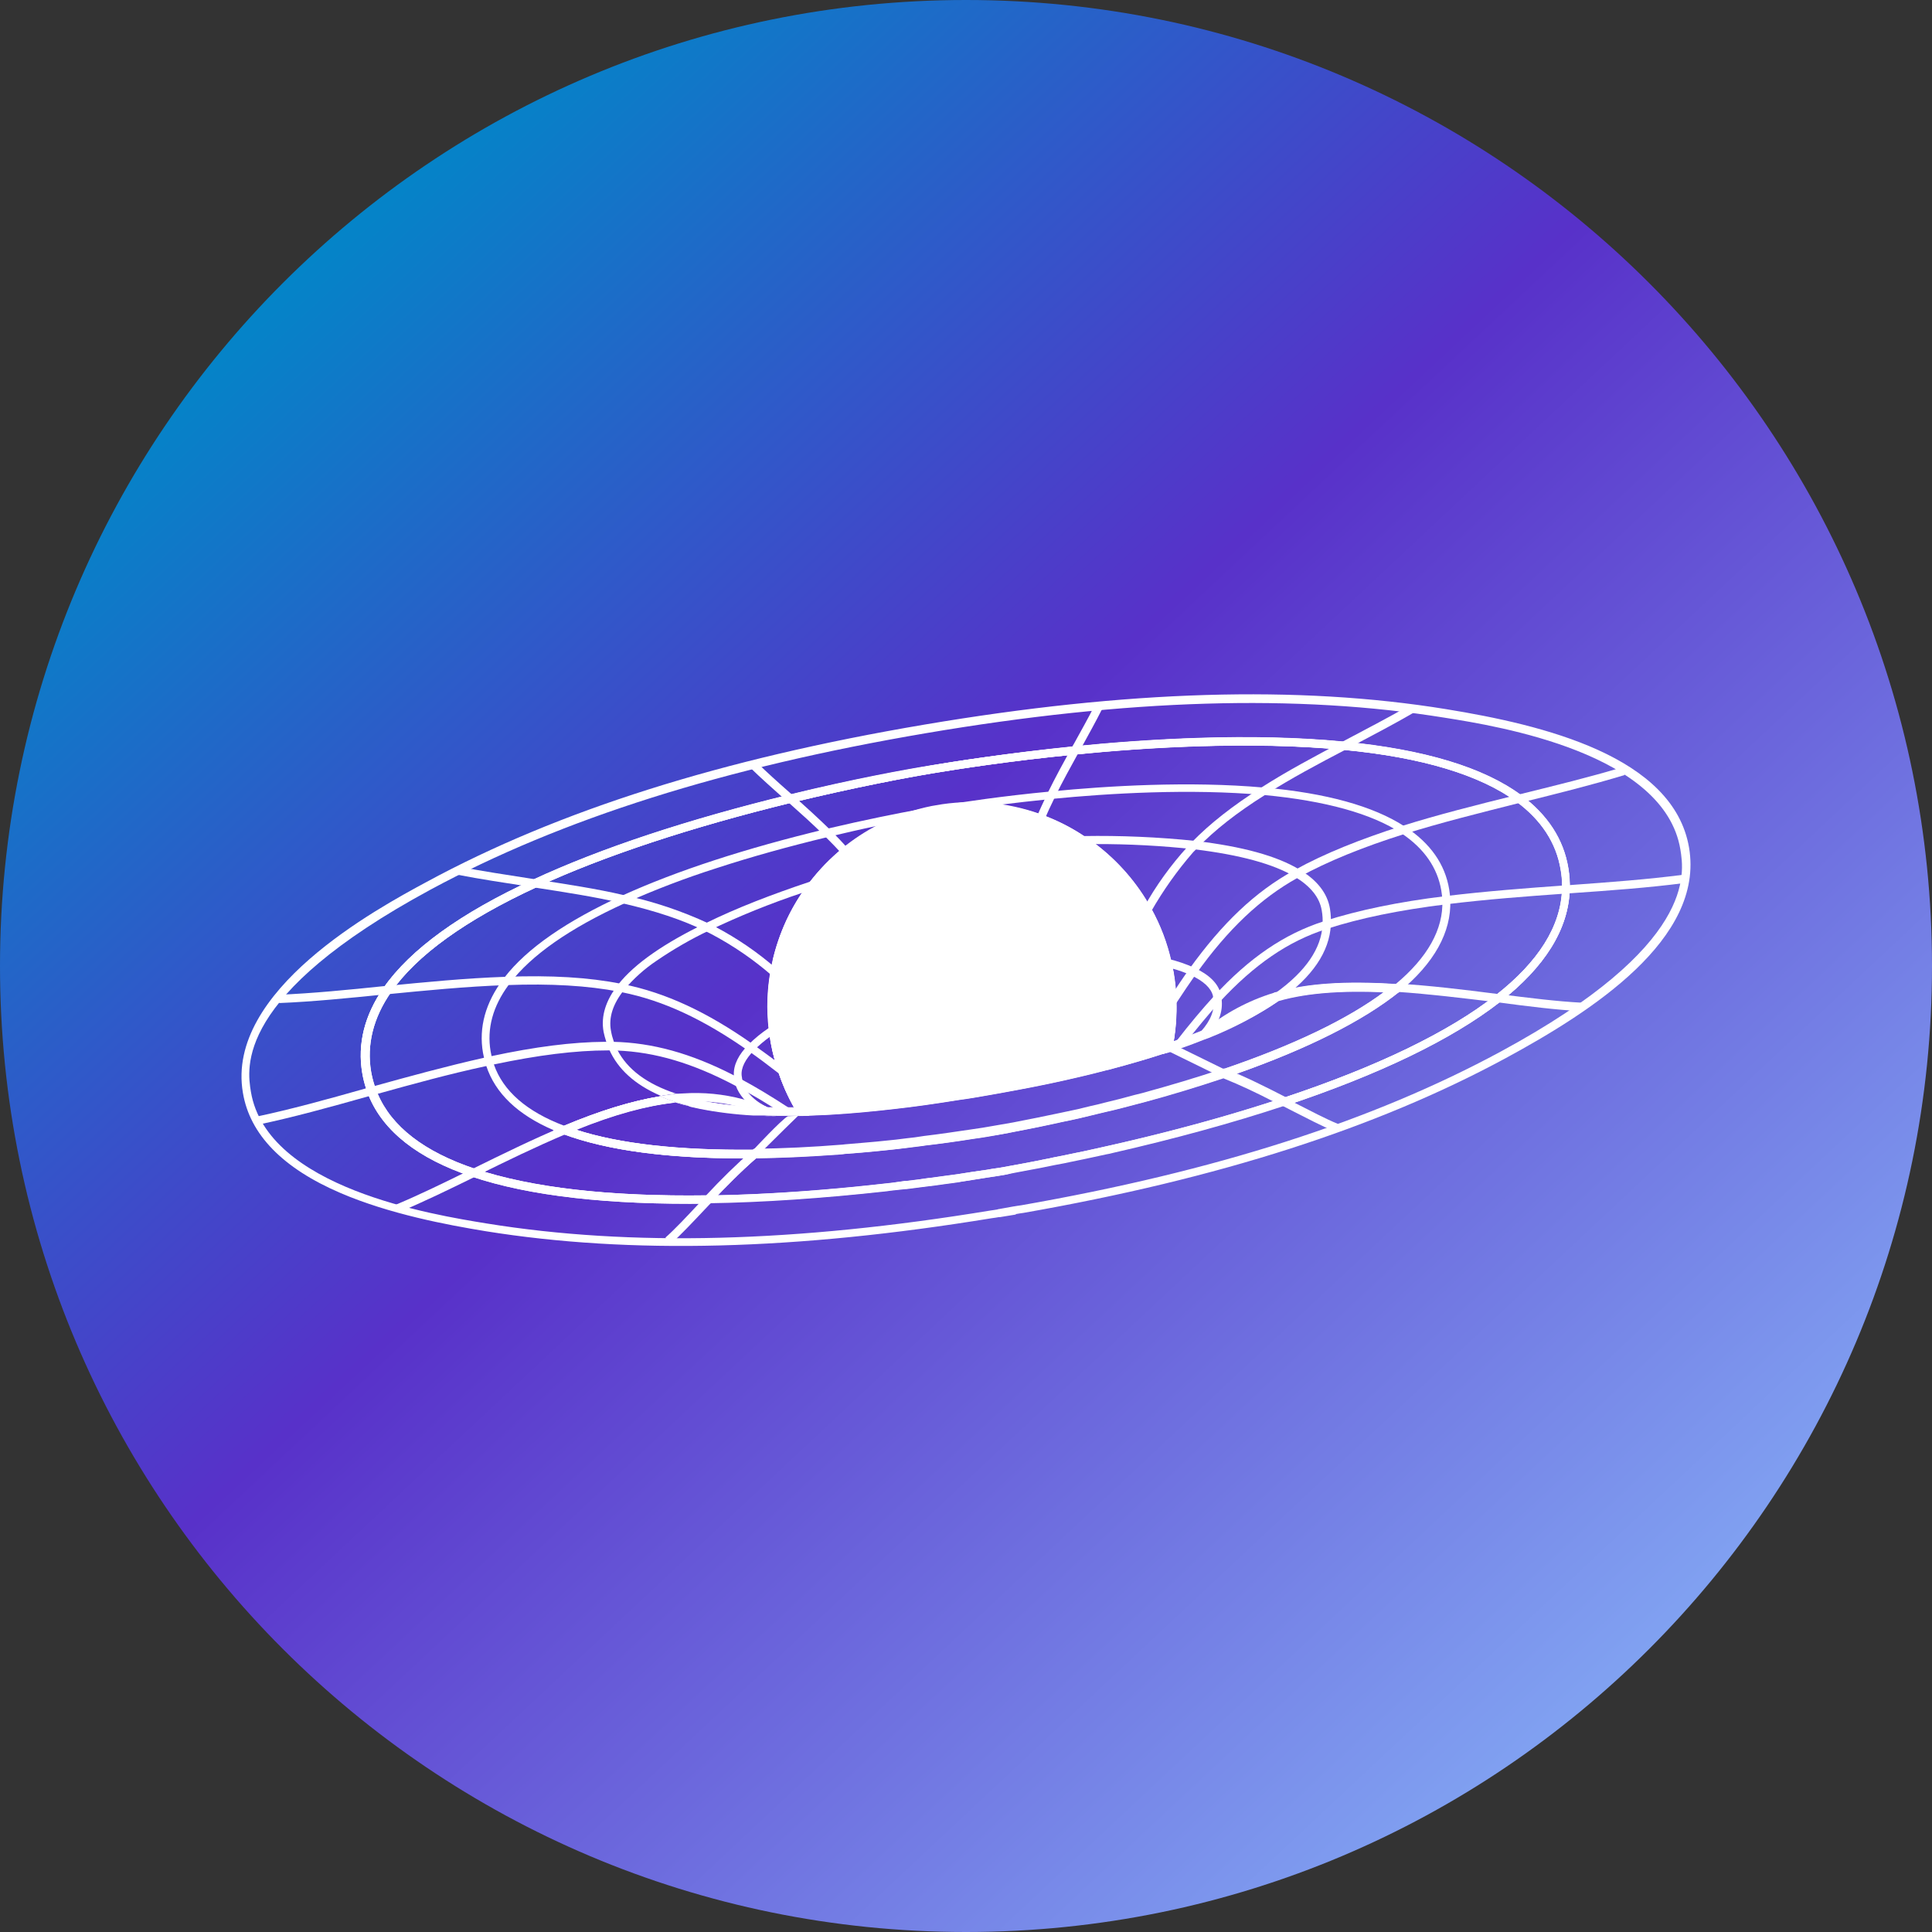 <svg width="200" height="200" viewBox="0 0 200 200" fill="none" xmlns="http://www.w3.org/2000/svg">
<rect x="0" y="0" width="200" height="200" fill="#333333" stroke="none"/>
<path d="M100 200C155.228 200 200 155.228 200 100C200 44.772 155.228 0 100 0C44.772 0 0 44.772 0 100C0 155.228 44.772 200 100 200Z" fill="url(#paint0_linear_1331:28242)"/>
<path d="M105.073 125.742L103.526 125.994H103.413C103.297 126.022 103.184 126.022 103.068 126.052L102.667 126.108C82.399 129.429 65.25 129.86 50.283 127.455C46.254 126.795 40.323 125.679 35.255 123.503C29.267 120.932 25.859 117.439 25.144 113.117C23.341 102.552 38.995 94.08 44.153 91.302C57.836 83.888 74.7 78.564 95.684 75.013C116.668 71.462 134.36 70.92 149.702 73.411C159.723 75.04 173.235 78.277 174.849 87.741C176.464 97.206 164.775 104.718 155.84 109.556C142.492 116.772 126.182 122.01 105.941 125.559L105.541 125.616C105.428 125.647 105.312 125.647 105.198 125.674C105.13 125.742 105.1 125.742 105.073 125.742ZM103.325 125.168H103.38L104.957 124.884H104.984C105.098 124.853 105.214 124.853 105.327 124.826L105.73 124.768C125.855 121.242 142.086 116.036 155.369 108.851C175.64 97.886 174.346 90.386 173.95 87.925C172.29 77.962 155.172 75.184 149.561 74.298C134.302 71.835 116.725 72.351 95.827 75.904C74.929 79.458 58.181 84.747 44.554 92.103C24.285 103.069 25.575 110.569 25.975 113.032C27.662 122.992 44.783 125.742 50.404 126.657C65.291 129.062 82.353 128.634 102.536 125.312L102.939 125.254C103.053 125.226 103.169 125.226 103.282 125.198L103.325 125.168Z" fill="white"/>
<path d="M103.543 121.698C103.143 121.756 102.712 121.841 102.256 121.897C101.395 122.04 100.423 122.184 99.363 122.355L99.249 122.385C98.791 122.441 98.305 122.529 97.789 122.584C97.33 122.642 96.844 122.728 96.33 122.786H96.24C95.469 122.899 94.638 122.985 93.807 123.101H93.694L92.633 123.214C92.346 123.244 92.031 123.272 91.747 123.33H91.707C85.209 124.045 79.023 124.476 73.357 124.561C63.051 124.702 54.776 123.758 48.822 121.756C43.118 119.837 39.481 116.918 38.063 113.08C37.818 112.421 37.636 111.74 37.519 111.047C37.015 108.043 37.748 105.066 39.723 102.233C42.473 98.284 47.681 94.503 55.211 91.04C62.263 87.766 71.186 84.827 81.721 82.251C88.39 80.619 93.744 79.647 96.35 79.229C98.957 78.811 104.422 77.942 111.179 77.254C118.621 76.499 129.501 75.821 139.147 76.768C147.42 77.569 153.605 79.43 157.499 82.322C160.219 84.354 161.879 86.872 162.365 89.877C162.484 90.596 162.532 91.325 162.508 92.053V92.053C162.392 96.145 159.96 100.067 155.293 103.703C150.329 107.557 142.831 111.191 133.009 114.455C127.57 116.258 121.586 117.89 115.201 119.351C114.985 119.412 114.766 119.46 114.544 119.494L112.34 119.97C111.766 120.083 111.222 120.199 110.678 120.313L110.134 120.429C109.819 120.484 109.535 120.542 109.22 120.6C108.905 120.658 108.56 120.743 108.213 120.801L107.669 120.915C106.608 121.116 105.636 121.287 104.777 121.459C104.382 121.554 103.951 121.64 103.543 121.698ZM93.638 122.27H93.782C94.583 122.184 95.383 122.071 96.157 121.955H96.24C96.728 121.897 97.214 121.811 97.7 121.756C98.186 121.7 98.708 121.612 99.161 121.554L99.275 121.527C100.335 121.353 101.289 121.212 102.138 121.096C103.055 120.952 103.77 120.844 104.687 120.668C105.545 120.524 106.518 120.323 107.578 120.124L108.122 120.008C108.437 119.95 108.779 119.895 109.094 119.809L109.983 119.635L110.527 119.522C111.071 119.409 111.615 119.293 112.187 119.179L114.39 118.691C114.62 118.635 114.821 118.605 115.05 118.547C121.424 117.117 127.368 115.457 132.78 113.674C142.514 110.44 149.928 106.862 154.794 103.054C159.259 99.57 161.579 95.876 161.695 92.04C161.718 91.365 161.67 90.69 161.551 90.025C161.093 87.255 159.536 84.9 156.998 83.012C153.22 80.241 147.209 78.403 139.079 77.63C129.489 76.713 118.667 77.378 111.28 78.116C104.526 78.775 99.113 79.627 96.509 80.062C93.905 80.498 88.551 81.493 81.937 83.097C71.612 85.616 62.47 88.623 55.572 91.829C48.185 95.246 43.1 98.911 40.428 102.746C38.594 105.381 37.909 108.156 38.365 110.934C38.473 111.578 38.642 112.21 38.869 112.823C40.214 116.429 43.654 119.179 49.117 121.01C54.985 122.985 63.145 123.901 73.365 123.758C79.034 123.672 85.189 123.272 91.659 122.529H91.714C92.012 122.506 92.309 122.467 92.603 122.413L93.633 122.27H93.638Z" fill="white"/>
<path d="M70.106 113.288L70.021 113.26H69.94L70.021 114.061C70.272 114.033 70.507 114.033 70.776 114.006C71.446 113.953 72.119 113.942 72.791 113.973C71.883 113.799 70.986 113.571 70.106 113.288V113.288ZM78.052 115.416H78.203H78.052ZM79.462 114.66L79.558 114.64L79.462 114.66ZM79.78 114.613H79.754V114.66H79.812L79.78 114.613ZM162.345 89.901C161.859 86.894 160.199 84.376 157.48 82.346C153.586 79.455 147.406 77.594 139.127 76.79C129.482 75.846 118.602 76.538 111.172 77.279C104.415 77.964 98.975 78.79 96.344 79.253C93.712 79.717 88.373 80.661 81.701 82.286C71.166 84.862 62.233 87.811 55.192 91.075C47.657 94.538 42.453 98.316 39.703 102.267C37.729 105.1 36.986 108.08 37.499 111.082C37.586 111.601 37.711 112.114 37.872 112.616C37.928 112.787 37.983 112.95 38.044 113.119C38.084 113.225 38.124 113.328 38.167 113.431C39.678 117.113 43.264 119.927 48.807 121.793C54.764 123.808 63.037 124.742 73.342 124.598H73.514L73.627 124.457C75.113 122.886 76.712 121.259 78.311 119.874C78.344 119.844 78.377 119.818 78.41 119.791L79.296 119.017H78.13C78.065 119.017 77.997 119.017 77.931 119.017C70.287 119.09 64.127 118.408 59.619 116.94H59.579L59.632 116.92C63.588 115.328 66.865 114.446 69.885 114.106H69.902C72.111 114.796 74.826 115.237 77.984 115.421C76.123 115.322 74.272 115.093 72.443 114.736C72.113 114.668 71.788 114.595 71.471 114.522L71.078 114.409C70.698 114.305 70.323 114.2 69.975 114.089L69.89 114.069H69.862C69.32 113.901 68.806 113.71 68.321 113.497C65.376 113.986 62.13 114.975 58.297 116.59L57.363 116.99L57.302 117.015L58.31 117.388C62.803 119.078 69.139 119.937 77.09 119.906C75.743 121.11 74.456 122.455 73.224 123.742C63.09 123.886 55.016 122.941 49.178 120.994C43.907 119.232 40.524 116.612 39.084 113.187C39.028 113.061 38.975 112.935 38.928 112.799C38.88 112.663 38.824 112.52 38.779 112.376C38.622 111.897 38.5 111.407 38.414 110.91C37.955 108.14 38.64 105.357 40.474 102.723C43.123 98.89 48.206 95.225 55.592 91.818C62.493 88.612 71.625 85.605 81.958 83.086C88.572 81.485 93.926 80.482 96.53 80.052C99.134 79.621 104.546 78.765 111.303 78.105C118.687 77.349 129.509 76.702 139.1 77.619C147.229 78.392 153.241 80.223 157.021 83.001C159.57 84.89 161.114 87.237 161.572 90.015C161.692 90.679 161.74 91.355 161.716 92.029C161.602 95.865 159.283 99.557 154.817 103.05C149.98 106.828 142.621 110.407 132.975 113.613C131.371 112.784 129.653 111.925 127.938 111.18C135.41 108.548 141.107 105.685 144.885 102.65L145.716 101.962H145.544L144.628 101.912C139.304 101.569 135.325 101.857 132.146 102.771L132.061 102.801L131.975 102.856C129.74 104.382 127.338 105.649 124.817 106.634L124.417 106.778C123.644 107.092 122.813 107.407 121.984 107.692L121.468 107.866L121.483 107.772C121.516 107.574 121.546 107.372 121.569 107.173C121.718 106.026 121.781 104.869 121.755 103.713C121.755 103.531 121.755 103.348 121.732 103.164C121.71 102.98 121.712 102.796 121.697 102.61C121.682 102.423 121.664 102.237 121.649 102.048C121.634 101.859 121.609 101.673 121.581 101.486C121.548 101.235 121.511 100.983 121.468 100.731C121.425 100.479 121.365 100.227 121.317 99.975C121.294 99.849 121.266 99.723 121.239 99.603C120.806 97.649 120.093 95.768 119.121 94.019C118.79 93.422 118.429 92.842 118.04 92.281C117.922 92.11 117.801 91.936 117.675 91.778C117.549 91.619 117.464 91.488 117.353 91.347C117.242 91.206 117.116 91.045 116.995 90.896C115.652 89.254 114.072 87.821 112.306 86.645C110.916 85.709 109.416 84.948 107.84 84.378C104.571 83.197 101.063 82.833 97.621 83.318C97.282 83.353 96.946 83.406 96.613 83.477H96.525C93.114 84.158 89.92 85.661 87.222 87.856C85.98 88.847 84.864 89.985 83.897 91.246L83.814 91.35C83.161 92.196 82.572 93.09 82.051 94.024C81.948 94.21 81.85 94.399 81.754 94.588C81.674 94.737 81.6 94.888 81.528 95.044C81.454 95.2 81.401 95.296 81.346 95.432C81.062 96.059 80.81 96.699 80.591 97.351V97.351C80.53 97.527 80.472 97.704 80.414 97.88C80.356 98.056 80.308 98.23 80.258 98.409C80.22 98.542 80.18 98.681 80.145 98.817C80.145 98.844 80.145 98.87 80.127 98.895C80.112 98.939 80.099 98.985 80.089 99.031C80.057 99.149 80.029 99.283 80.001 99.396C79.999 99.41 79.999 99.425 80.001 99.439V99.477C79.976 99.575 79.958 99.668 79.938 99.766C79.918 99.865 79.9 99.94 79.883 100.018C79.845 100.202 79.812 100.388 79.78 100.575C79.709 100.99 79.649 101.403 79.598 101.819C79.583 101.96 79.568 102.103 79.555 102.247C79.54 102.436 79.525 102.625 79.513 102.816C79.462 103.666 79.462 104.518 79.513 105.367C79.53 105.707 79.555 106.05 79.593 106.392C79.593 106.465 79.593 106.541 79.616 106.614C79.649 106.866 79.684 107.085 79.719 107.312C79.719 107.359 79.719 107.407 79.742 107.453C79.741 107.462 79.741 107.471 79.742 107.48C79.742 107.518 79.754 107.556 79.76 107.594C79.758 107.603 79.758 107.612 79.76 107.621C79.76 107.669 79.775 107.715 79.78 107.76C79.795 107.861 79.812 107.956 79.83 108.057C80.014 109.043 80.266 110.015 80.585 110.966C81 112.248 81.541 113.485 82.2 114.66H82.218C82.328 114.859 82.447 115.056 82.565 115.257L82.691 115.461H82.943C82.825 115.461 82.711 115.461 82.595 115.461H82.55L81.517 115.509H81.565C81.817 115.509 82.046 115.509 82.281 115.494C82.376 115.494 82.469 115.494 82.565 115.494H82.58H82.94L83.696 115.464L83.3 114.842C83.258 114.774 83.215 114.706 83.174 114.633C82.422 113.391 81.811 112.069 81.354 110.691C81.013 109.683 80.755 108.649 80.581 107.599C80.525 107.228 80.467 106.883 80.437 106.511C80.414 106.312 80.394 106.11 80.379 105.911C80.223 104.172 80.301 102.419 80.611 100.701C81.158 97.469 82.486 94.42 84.479 91.818C84.756 91.465 85.046 91.12 85.343 90.785C86.076 89.948 86.878 89.173 87.74 88.468C90.335 86.371 93.401 84.937 96.674 84.29L96.757 84.275L97.19 84.202L97.694 84.117C101.003 83.65 104.376 84.004 107.516 85.149C109.019 85.691 110.451 86.411 111.782 87.295C116.133 90.175 119.201 94.627 120.345 99.718C120.4 100.063 120.486 100.406 120.544 100.779C120.708 101.725 120.804 102.682 120.831 103.642C120.861 105.142 120.73 106.641 120.44 108.112C120.44 108.175 120.418 108.236 120.405 108.299L120.264 109.042L120.979 108.813L121.274 108.712C121.594 108.604 121.901 108.493 122.208 108.384C123.067 108.097 123.871 107.783 124.671 107.468L125.072 107.324C127.628 106.314 130.066 105.028 132.343 103.489C135.206 102.688 138.813 102.401 143.394 102.602L143.361 102.627C139.523 105.508 133.866 108.221 126.56 110.701L125.445 111.074H125.457L126.533 111.5L126.623 111.535C128.706 112.379 130.74 113.338 132.715 114.409L132.887 114.494H133.002C142.825 111.22 150.322 107.594 155.276 103.73C159.94 100.094 162.375 96.175 162.489 92.077C162.513 91.349 162.464 90.62 162.345 89.901V89.901ZM79.78 114.613H79.754V114.66H79.812L79.78 114.613ZM79.561 114.66L79.46 114.678L79.561 114.66ZM79.523 115.512H79.568L80.059 115.527H80.445C80.11 115.527 79.775 115.507 79.462 115.492C79.377 115.492 79.294 115.492 79.21 115.492H79.117C79.103 115.489 79.089 115.489 79.075 115.492L79.523 115.512ZM69.937 113.285L70.018 114.086C70.27 114.059 70.504 114.059 70.774 114.031C71.444 113.978 72.117 113.968 72.788 113.998C71.883 113.824 70.989 113.595 70.111 113.313L70.026 113.285H69.937ZM70.104 113.313L70.018 113.285H69.937L70.018 114.086C70.27 114.059 70.504 114.059 70.774 114.031C71.444 113.978 72.117 113.968 72.788 113.998C71.881 113.816 70.985 113.579 70.106 113.288L70.104 113.313ZM79.462 114.66L79.558 114.64L79.462 114.66ZM79.78 114.613H79.754V114.66H79.812L79.78 114.613ZM79.78 114.62H79.754V114.66H79.812L79.78 114.62ZM79.462 114.66L79.558 114.64L79.462 114.66ZM70.106 113.288L70.021 113.26H69.94L70.021 114.061C70.272 114.033 70.507 114.033 70.776 114.006C71.446 113.953 72.119 113.942 72.791 113.973C71.883 113.799 70.986 113.571 70.106 113.288V113.288Z" fill="white"/>
<path d="M70.106 113.288L70.021 113.26H69.94L70.021 114.061C70.272 114.033 70.507 114.033 70.776 114.006C71.446 113.953 72.119 113.942 72.791 113.973C71.883 113.799 70.986 113.571 70.106 113.288V113.288ZM78.052 115.416H78.203H78.052ZM79.462 114.66L79.558 114.64L79.462 114.66ZM79.78 114.613H79.754V114.66H79.812L79.78 114.613ZM162.345 89.901C161.859 86.894 160.199 84.376 157.48 82.346C153.586 79.455 147.406 77.594 139.127 76.79C129.482 75.846 118.602 76.538 111.172 77.279C104.415 77.964 98.975 78.79 96.344 79.253C93.712 79.717 88.373 80.661 81.701 82.286C71.166 84.862 62.233 87.811 55.192 91.075C47.657 94.538 42.453 98.316 39.703 102.267C37.729 105.1 36.986 108.08 37.499 111.082C37.586 111.601 37.711 112.114 37.872 112.616C37.928 112.787 37.983 112.95 38.044 113.119C38.084 113.225 38.124 113.328 38.167 113.431C39.678 117.113 43.264 119.927 48.807 121.793C54.764 123.808 63.037 124.742 73.342 124.598H73.514L73.627 124.457C75.113 122.886 76.712 121.259 78.311 119.874C78.344 119.844 78.377 119.818 78.41 119.791L79.296 119.017H78.13C78.065 119.017 77.997 119.017 77.931 119.017C70.287 119.09 64.127 118.408 59.619 116.94H59.579L59.632 116.92C63.588 115.328 66.865 114.446 69.885 114.106H69.902C72.111 114.796 74.826 115.237 77.984 115.421C76.123 115.322 74.272 115.093 72.443 114.736C72.113 114.668 71.788 114.595 71.471 114.522L71.078 114.409C70.698 114.305 70.323 114.2 69.975 114.089L69.89 114.069H69.862C69.32 113.901 68.806 113.71 68.321 113.497C65.376 113.986 62.13 114.975 58.297 116.59L57.363 116.99L57.302 117.015L58.31 117.388C62.803 119.078 69.139 119.937 77.09 119.906C75.743 121.11 74.456 122.455 73.224 123.742C63.09 123.886 55.016 122.941 49.178 120.994C43.907 119.232 40.524 116.612 39.084 113.187C39.028 113.061 38.975 112.935 38.928 112.799C38.88 112.663 38.824 112.52 38.779 112.376C38.622 111.897 38.5 111.407 38.414 110.91C37.955 108.14 38.64 105.357 40.474 102.723C43.123 98.89 48.206 95.225 55.592 91.818C62.493 88.612 71.625 85.605 81.958 83.086C88.572 81.485 93.926 80.482 96.53 80.052C99.134 79.621 104.546 78.765 111.303 78.105C118.687 77.349 129.509 76.702 139.1 77.619C147.229 78.392 153.241 80.223 157.021 83.001C159.57 84.89 161.114 87.237 161.572 90.015C161.692 90.679 161.74 91.355 161.716 92.029C161.602 95.865 159.283 99.557 154.817 103.05C149.98 106.828 142.621 110.407 132.975 113.613C131.371 112.784 129.653 111.925 127.938 111.18C135.41 108.548 141.107 105.685 144.885 102.65L145.716 101.962H145.544L144.628 101.912C139.304 101.569 135.325 101.857 132.146 102.771L132.061 102.801L131.975 102.856C129.74 104.382 127.338 105.649 124.817 106.634L124.417 106.778C123.644 107.092 122.813 107.407 121.984 107.692L121.468 107.866L121.483 107.772C121.516 107.574 121.546 107.372 121.569 107.173C121.718 106.026 121.781 104.869 121.755 103.713C121.755 103.531 121.755 103.348 121.732 103.164C121.71 102.98 121.712 102.796 121.697 102.61C121.682 102.423 121.664 102.237 121.649 102.048C121.634 101.859 121.609 101.673 121.581 101.486C121.548 101.235 121.511 100.983 121.468 100.731C121.425 100.479 121.365 100.227 121.317 99.975C121.294 99.849 121.266 99.723 121.239 99.603C120.806 97.649 120.093 95.768 119.121 94.019C118.79 93.422 118.429 92.842 118.04 92.281C117.922 92.11 117.801 91.936 117.675 91.778C117.549 91.619 117.464 91.488 117.353 91.347C117.242 91.206 117.116 91.045 116.995 90.896C115.652 89.254 114.072 87.821 112.306 86.645C110.916 85.709 109.416 84.948 107.84 84.378C104.571 83.197 101.063 82.833 97.621 83.318C97.282 83.353 96.946 83.406 96.613 83.477H96.525C93.114 84.158 89.92 85.661 87.222 87.856C85.98 88.847 84.864 89.985 83.897 91.246L83.814 91.35C83.161 92.196 82.572 93.09 82.051 94.024C81.948 94.21 81.85 94.399 81.754 94.588C81.674 94.737 81.6 94.888 81.528 95.044C81.454 95.2 81.401 95.296 81.346 95.432C81.062 96.059 80.81 96.699 80.591 97.351V97.351C80.53 97.527 80.472 97.704 80.414 97.88C80.356 98.056 80.308 98.23 80.258 98.409C80.22 98.542 80.18 98.681 80.145 98.817C80.145 98.844 80.145 98.87 80.127 98.895C80.112 98.939 80.099 98.985 80.089 99.031C80.057 99.149 80.029 99.283 80.001 99.396C79.999 99.41 79.999 99.425 80.001 99.439V99.477C79.976 99.575 79.958 99.668 79.938 99.766C79.918 99.865 79.9 99.94 79.883 100.018C79.845 100.202 79.812 100.388 79.78 100.575C79.709 100.99 79.649 101.403 79.598 101.819C79.583 101.96 79.568 102.103 79.555 102.247C79.54 102.436 79.525 102.625 79.513 102.816C79.462 103.666 79.462 104.518 79.513 105.367C79.53 105.707 79.555 106.05 79.593 106.392C79.593 106.465 79.593 106.541 79.616 106.614C79.649 106.866 79.684 107.085 79.719 107.312C79.719 107.359 79.719 107.407 79.742 107.453C79.741 107.462 79.741 107.471 79.742 107.48C79.742 107.518 79.754 107.556 79.76 107.594C79.758 107.603 79.758 107.612 79.76 107.621C79.76 107.669 79.775 107.715 79.78 107.76C79.795 107.861 79.812 107.956 79.83 108.057C80.014 109.043 80.266 110.015 80.585 110.966C81 112.248 81.541 113.485 82.2 114.66H82.218C82.328 114.859 82.447 115.056 82.565 115.257L82.691 115.461H82.943C82.825 115.461 82.711 115.461 82.595 115.461H82.55L81.517 115.509H81.565C81.817 115.509 82.046 115.509 82.281 115.494C82.376 115.494 82.469 115.494 82.565 115.494H82.58H82.94L83.696 115.464L83.3 114.842C83.258 114.774 83.215 114.706 83.174 114.633C82.422 113.391 81.811 112.069 81.354 110.691C81.013 109.683 80.755 108.649 80.581 107.599C80.525 107.228 80.467 106.883 80.437 106.511C80.414 106.312 80.394 106.11 80.379 105.911C80.223 104.172 80.301 102.419 80.611 100.701C81.158 97.469 82.486 94.42 84.479 91.818C84.756 91.465 85.046 91.12 85.343 90.785C86.076 89.948 86.878 89.173 87.74 88.468C90.335 86.371 93.401 84.937 96.674 84.29L96.757 84.275L97.19 84.202L97.694 84.117C101.003 83.65 104.376 84.004 107.516 85.149C109.019 85.691 110.451 86.411 111.782 87.295C116.133 90.175 119.201 94.627 120.345 99.718C120.4 100.063 120.486 100.406 120.544 100.779C120.708 101.725 120.804 102.682 120.831 103.642C120.861 105.142 120.73 106.641 120.44 108.112C120.44 108.175 120.418 108.236 120.405 108.299L120.264 109.042L120.979 108.813L121.274 108.712C121.594 108.604 121.901 108.493 122.208 108.384C123.067 108.097 123.871 107.783 124.671 107.468L125.072 107.324C127.628 106.314 130.066 105.028 132.343 103.489C135.206 102.688 138.813 102.401 143.394 102.602L143.361 102.627C139.523 105.508 133.866 108.221 126.56 110.701L125.445 111.074H125.457L126.533 111.5L126.623 111.535C128.706 112.379 130.74 113.338 132.715 114.409L132.887 114.494H133.002C142.825 111.22 150.322 107.594 155.276 103.73C159.94 100.094 162.375 96.175 162.489 92.077C162.513 91.349 162.464 90.62 162.345 89.901V89.901ZM79.78 114.613H79.754V114.66H79.812L79.78 114.613ZM79.561 114.66L79.46 114.678L79.561 114.66ZM79.523 115.512H79.568L80.059 115.527H80.445C80.11 115.527 79.775 115.507 79.462 115.492C79.377 115.492 79.294 115.492 79.21 115.492H79.117C79.103 115.489 79.089 115.489 79.075 115.492L79.523 115.512ZM69.937 113.285L70.018 114.086C70.27 114.059 70.504 114.059 70.774 114.031C71.444 113.978 72.117 113.968 72.788 113.998C71.883 113.824 70.989 113.595 70.111 113.313L70.026 113.285H69.937ZM70.104 113.313L70.018 113.285H69.937L70.018 114.086C70.27 114.059 70.504 114.059 70.774 114.031C71.444 113.978 72.117 113.968 72.788 113.998C71.881 113.816 70.985 113.579 70.106 113.288L70.104 113.313ZM79.462 114.66L79.558 114.64L79.462 114.66ZM79.462 114.66L79.558 114.64L79.462 114.66ZM70.106 113.288L70.021 113.26H69.94L70.021 114.061C70.272 114.033 70.507 114.033 70.776 114.006C71.446 113.953 72.119 113.942 72.791 113.973C71.883 113.799 70.986 113.571 70.106 113.288V113.288Z" fill="white"/>
<path d="M79.546 114.643L79.398 114.665H79.367C78.841 114.65 78.322 114.625 77.819 114.595C77.177 114.556 76.556 114.506 75.955 114.444C74.948 114.345 74.005 114.213 73.129 114.048C72.096 113.864 71.076 113.612 70.077 113.293L69.989 113.263H69.903C69.354 113.323 68.795 113.407 68.226 113.515C65.329 114.018 62.151 114.983 58.404 116.537C54.525 115.071 52.082 112.938 51.133 110.208C51.08 110.059 51.032 109.908 50.989 109.752C50.946 109.596 50.919 109.485 50.891 109.354C50.853 109.178 50.823 109.001 50.788 108.835C50.387 106.488 51.017 104.171 52.649 101.965L52.762 101.821C54.976 98.892 58.985 96.084 64.712 93.483C67.808 92.097 70.98 90.886 74.212 89.859C77.738 88.708 81.616 87.627 85.724 86.64C87.552 86.204 89.227 85.819 90.738 85.507C90.811 85.489 90.887 85.476 90.962 85.461C89.636 86.134 88.388 86.95 87.24 87.894C85.986 88.897 84.86 90.049 83.888 91.327L83.835 91.392C83.56 91.746 83.299 92.11 83.054 92.483C82.023 94.013 81.199 95.674 80.606 97.421V97.421C80.546 97.598 80.488 97.774 80.43 97.95C80.372 98.127 80.324 98.3 80.274 98.479C80.251 98.557 80.231 98.635 80.211 98.716C80.191 98.797 80.178 98.832 80.161 98.887C80.143 98.943 80.161 98.94 80.143 98.965C80.127 99.01 80.115 99.055 80.105 99.101C80.073 99.22 80.045 99.353 80.017 99.466C80.015 99.481 80.015 99.495 80.017 99.509V99.547C79.992 99.645 79.974 99.739 79.954 99.837C79.934 99.935 79.916 100.01 79.899 100.089C79.899 100.119 79.884 100.146 79.879 100.179C79.846 100.325 79.821 100.469 79.796 100.615C79.72 101.038 79.662 101.464 79.614 101.889C79.599 102.03 79.584 102.174 79.571 102.317C79.556 102.506 79.541 102.695 79.529 102.887C79.478 103.736 79.478 104.588 79.529 105.438C79.549 105.778 79.574 106.118 79.612 106.458C79.612 106.526 79.612 106.591 79.632 106.657C79.665 106.909 79.702 107.143 79.738 107.377C79.741 107.403 79.746 107.429 79.753 107.455C79.768 107.573 79.785 107.687 79.803 107.803C79.843 108.054 79.889 108.306 79.944 108.558C79.944 108.583 79.944 108.606 79.957 108.634C79.989 108.772 80.02 108.913 80.052 109.049C80.181 109.598 80.324 110.112 80.478 110.606C80.518 110.739 80.561 110.858 80.604 111.004L80.77 111.475C80.828 111.633 80.886 111.789 80.949 111.948C81.072 112.26 81.201 112.573 81.337 112.88C81.397 113.013 81.455 113.132 81.518 113.273C81.581 113.414 81.641 113.525 81.707 113.656C81.878 114.008 82.065 114.356 82.261 114.693C82.372 114.892 82.49 115.089 82.609 115.29L82.735 115.494H82.986C82.868 115.494 82.755 115.494 82.639 115.494H82.594L81.561 115.542H81.609C81.861 115.542 82.09 115.542 82.324 115.527H82.606H82.624H82.984H83.042L83.785 115.497L83.417 114.874C83.374 114.806 83.331 114.738 83.289 114.665C82.522 113.432 81.895 112.117 81.42 110.744C81.086 109.735 80.833 108.701 80.664 107.652C80.609 107.281 80.551 106.936 80.523 106.564C80.496 106.347 80.473 106.13 80.455 105.911C80.312 104.188 80.397 102.454 80.707 100.753C81.257 97.524 82.587 94.478 84.581 91.878C84.795 91.606 85.014 91.339 85.24 91.078C88.213 87.59 92.283 85.218 96.783 84.351V84.335L96.644 83.535V83.519C96.234 83.59 95.735 83.681 95.153 83.787C92.947 84.192 89.585 84.857 85.583 85.801C77.194 87.816 70.094 90.126 64.428 92.702C58.673 95.336 54.553 98.169 52.233 101.174L52.117 101.318C50.259 103.781 49.541 106.355 49.999 108.991C50.03 109.168 50.065 109.336 50.105 109.495C50.145 109.654 50.186 109.817 50.229 109.981C50.264 110.102 50.302 110.233 50.34 110.344C51.269 113.182 53.614 115.413 57.306 116.995C57.326 117.007 57.347 117.017 57.368 117.025C57.668 117.154 57.98 117.277 58.303 117.398L58.474 117.453L58.618 117.398C58.96 117.254 59.298 117.113 59.625 116.98L59.681 116.96C63.614 115.378 66.871 114.482 69.908 114.139H69.948C70.311 114.252 70.689 114.358 71.079 114.459C70.699 114.356 70.323 114.25 69.976 114.139L69.89 114.119H69.863C69.32 113.951 68.807 113.76 68.321 113.547C68.875 113.454 69.417 113.376 69.948 113.318L70.029 114.119C70.281 114.091 70.515 114.091 70.784 114.064C71.455 114.011 72.128 114 72.799 114.031C73.974 114.261 75.16 114.429 76.353 114.534C76.856 114.582 77.36 114.62 77.891 114.653C78.423 114.686 78.924 114.706 79.456 114.723H79.483L79.579 114.703L79.687 114.688L79.77 114.676V114.721H79.828H80.143C80.609 114.721 81.072 114.746 81.516 114.746H82.233C82.227 114.737 82.221 114.728 82.216 114.718H81.46C81.022 114.718 80.564 114.698 80.1 114.693H79.909L79.826 114.676H79.793H79.768L79.546 114.643ZM79.584 115.567H79.597L80.075 115.585H80.46C80.125 115.585 79.79 115.565 79.478 115.549C79.393 115.549 79.309 115.549 79.226 115.549H79.153L79.584 115.567ZM79.541 114.66L79.599 114.681L79.541 114.66ZM82.211 114.741H81.455C81.017 114.741 80.559 114.721 80.095 114.716H79.909L79.826 114.698H79.793H79.768V114.721H79.826H80.141C80.606 114.721 81.07 114.746 81.513 114.746H82.231C82.225 114.738 82.22 114.73 82.216 114.721L82.211 114.741Z" fill="white"/>
<path d="M120.34 109.122L120.483 108.366C120.799 106.831 120.943 105.266 120.912 103.7C120.886 102.744 120.79 101.792 120.624 100.851C120.569 100.478 120.483 100.136 120.426 99.793C119.283 94.701 116.215 90.248 111.863 87.367C110.532 86.483 109.1 85.763 107.596 85.222C104.457 84.077 101.083 83.724 97.774 84.192L97.631 83.36C99.578 83.046 103.642 82.416 108.795 81.93C114.605 81.356 123.138 80.842 130.809 81.527H130.867C137.279 82.101 142.147 83.446 145.381 85.536L145.525 85.622C148.073 87.312 149.589 89.458 150.02 92.064C150.084 92.442 150.122 92.824 150.133 93.208C150.247 96.499 148.474 99.708 144.845 102.685L144.701 102.798H144.53C139.435 102.483 135.463 102.74 132.363 103.629C130.086 105.168 127.648 106.454 125.092 107.465L124.692 107.608C123.888 107.923 123.088 108.238 122.229 108.525C121.828 108.666 121.428 108.81 120.997 108.953L120.34 109.122ZM103.585 83.3C105.044 83.507 106.478 83.863 107.866 84.36C109.442 84.93 110.941 85.691 112.331 86.627C115.158 88.511 117.494 91.043 119.144 94.013C120.115 95.761 120.827 97.64 121.257 99.592C121.342 99.965 121.398 100.347 121.483 100.708C121.65 101.693 121.746 102.688 121.77 103.687C121.804 105.076 121.708 106.466 121.483 107.837L122 107.666C122.831 107.379 123.659 107.064 124.432 106.749L124.833 106.606C127.354 105.621 129.755 104.353 131.99 102.828L132.076 102.77L132.162 102.74C135.312 101.826 139.233 101.566 144.472 101.881C147.794 99.111 149.426 96.184 149.31 93.208C149.299 92.853 149.261 92.499 149.197 92.15C148.796 89.83 147.449 87.884 145.187 86.337L145.074 86.252C141.981 84.219 137.201 82.902 130.875 82.3H130.817C123.203 81.615 114.699 82.129 108.888 82.703C106.942 82.9 105.166 83.101 103.585 83.3Z" fill="white"/>
<path d="M79.863 114.622V114.647L79.946 114.63L79.863 114.622ZM82.25 114.65H81.495C81.057 114.65 80.598 114.63 80.135 114.625L80.178 114.652C80.644 114.652 81.107 114.677 81.55 114.677H82.268C82.261 114.668 82.255 114.658 82.25 114.647V114.65ZM79.639 114.589L79.455 114.62H79.44C78.913 114.602 78.402 114.579 77.901 114.547C77.324 114.516 76.768 114.473 76.224 114.418C75.129 114.32 74.041 114.167 72.962 113.96V113.96C72 113.782 71.051 113.543 70.119 113.244L70.031 113.217H70.005L69.945 113.197C66.961 112.204 64.933 110.693 63.913 108.689C63.818 108.5 63.727 108.303 63.649 108.102C63.609 108.001 63.568 107.898 63.531 107.792C63.406 107.436 63.31 107.071 63.246 106.699C62.994 105.324 63.447 103.929 64.593 102.491C65.58 101.31 66.732 100.277 68.013 99.426C69.725 98.257 71.525 97.221 73.395 96.328C76.522 94.831 79.74 93.529 83.029 92.432L83.091 92.409C82.739 92.933 82.412 93.471 82.109 94.023C82.006 94.21 81.908 94.399 81.812 94.588C81.731 94.736 81.659 94.887 81.585 95.043C81.512 95.2 81.46 95.295 81.404 95.431C81.12 96.058 80.868 96.698 80.649 97.35V97.35C80.588 97.527 80.53 97.703 80.472 97.879C80.414 98.056 80.367 98.229 80.316 98.408C80.278 98.542 80.238 98.68 80.203 98.816C80.203 98.844 80.203 98.869 80.185 98.894C80.17 98.939 80.157 98.984 80.147 99.03C80.115 99.149 80.087 99.282 80.059 99.395C80.057 99.41 80.057 99.424 80.059 99.438V99.476C80.034 99.574 80.016 99.667 79.996 99.766C79.976 99.864 79.943 100 79.921 100.118C79.898 100.237 79.863 100.408 79.838 100.554C79.762 100.977 79.704 101.403 79.656 101.828C79.641 101.969 79.626 102.113 79.614 102.256C79.598 102.445 79.583 102.634 79.571 102.826C79.52 103.675 79.52 104.527 79.571 105.377C79.591 105.717 79.616 106.057 79.654 106.397C79.654 106.465 79.654 106.53 79.674 106.596C79.707 106.848 79.745 107.082 79.78 107.316C79.783 107.342 79.788 107.368 79.795 107.394C79.81 107.512 79.828 107.626 79.845 107.742C79.885 107.993 79.931 108.245 79.986 108.497C79.986 108.522 79.986 108.545 79.999 108.573C80.032 108.711 80.062 108.852 80.094 108.988C80.223 109.537 80.367 110.051 80.52 110.545C80.561 110.678 80.603 110.797 80.646 110.943L80.812 111.414C80.87 111.572 80.928 111.728 80.991 111.887C81.115 112.199 81.243 112.512 81.379 112.819C81.439 112.952 81.497 113.071 81.56 113.212C81.623 113.353 81.684 113.464 81.749 113.595C81.92 113.947 82.107 114.295 82.303 114.632C82.414 114.831 82.532 115.028 82.651 115.229L82.777 115.433H83.029C82.91 115.433 82.797 115.433 82.681 115.433H82.636L81.603 115.481H81.651C81.903 115.481 82.132 115.481 82.366 115.466H82.648H82.666H83.026H83.084L83.827 115.436L83.489 114.844C83.437 114.763 83.389 114.683 83.343 114.592C82.601 113.359 81.997 112.047 81.543 110.681C81.2 109.674 80.941 108.64 80.769 107.59C80.712 107.218 80.654 106.875 80.626 106.503C80.397 104.567 80.454 102.608 80.797 100.69C81.353 97.459 82.689 94.412 84.691 91.815L85.323 90.986L85.522 90.734L85.441 90.76L84.205 91.162L84.001 91.231H83.971C83.948 91.231 83.923 91.231 83.9 91.253C81.885 91.925 79.993 92.607 78.223 93.301C76.376 94.028 74.677 94.772 73.126 95.532C68.774 97.622 65.681 99.771 63.994 101.916C62.705 103.548 62.188 105.208 62.483 106.812C62.549 107.133 62.633 107.449 62.735 107.759C62.797 107.972 62.87 108.181 62.954 108.386C62.989 108.472 63.024 108.558 63.062 108.638C63.964 110.678 65.722 112.272 68.318 113.403L68.359 113.421L68.424 113.448C68.978 113.355 69.519 113.277 70.051 113.219L70.132 114.02C70.383 113.992 70.618 113.992 70.887 113.965C71.557 113.912 72.23 113.901 72.902 113.932C74.077 114.162 75.263 114.33 76.455 114.436C76.959 114.484 77.463 114.521 77.994 114.554C78.525 114.587 79.027 114.607 79.558 114.625H79.586L79.681 114.604L79.79 114.589L79.873 114.577L79.639 114.589ZM82.336 114.652C82.329 114.644 82.323 114.634 82.318 114.625H81.563C81.125 114.625 80.666 114.604 80.203 114.599L80.246 114.627C80.712 114.627 81.175 114.652 81.618 114.652H82.336ZM79.931 114.615L80.014 114.597H79.931V114.615ZM79.679 115.458H79.692L80.17 115.476H80.555C80.221 115.476 79.885 115.456 79.573 115.441C79.488 115.441 79.404 115.441 79.321 115.441H79.188L79.679 115.458ZM82.25 114.647H81.495C81.057 114.647 80.598 114.627 80.135 114.622H79.805V114.647H79.863H80.178C80.644 114.647 81.107 114.672 81.55 114.672H82.268C82.261 114.665 82.255 114.656 82.25 114.647V114.647Z" fill="white"/>
<path d="M120.365 109.105L120.509 108.349C120.825 106.814 120.968 105.249 120.937 103.682C120.911 102.727 120.815 101.775 120.65 100.834C120.594 100.461 120.509 100.119 120.451 99.776C119.308 94.684 116.24 90.231 111.888 87.35L110.742 86.577L112.117 86.549C116.007 86.483 119.898 86.651 123.768 87.053C128.578 87.625 132.184 88.597 134.534 90.03C136.365 91.118 137.425 92.49 137.682 94.094C137.767 94.643 137.795 95.2 137.768 95.754C137.624 98.525 135.849 101.136 132.499 103.514L132.414 103.569C130.525 104.916 128.064 106.176 125.17 107.377L124.77 107.52C123.969 107.835 123.168 108.15 122.31 108.437C121.909 108.581 121.506 108.724 121.078 108.865L120.365 109.105ZM113.432 87.378C115.781 89.159 117.731 91.412 119.156 93.991C120.133 95.739 120.849 97.62 121.282 99.575C121.368 99.947 121.423 100.33 121.509 100.69C121.675 101.675 121.771 102.671 121.796 103.67C121.829 105.059 121.733 106.449 121.509 107.82L122.025 107.649C122.856 107.362 123.685 107.047 124.458 106.732L124.858 106.589C127.379 105.603 129.78 104.336 132.016 102.811L132.101 102.753C135.166 100.549 136.798 98.172 136.912 95.701C136.94 95.213 136.911 94.722 136.826 94.241C136.602 92.903 135.68 91.767 134.083 90.783C131.849 89.438 128.356 88.493 123.662 87.922C120.265 87.549 116.849 87.368 113.432 87.378V87.378Z" fill="white"/>
<path d="M82.212 114.687H81.457C81.018 114.687 80.56 114.666 80.097 114.661L80.139 114.689C80.605 114.689 81.069 114.714 81.512 114.714H82.23C82.223 114.706 82.217 114.696 82.212 114.687V114.687ZM83.741 115.48L83.403 114.888C83.35 114.808 83.303 114.727 83.257 114.636C82.515 113.403 81.911 112.091 81.457 110.725C81.114 109.718 80.855 108.685 80.683 107.635C80.626 107.262 80.567 106.92 80.54 106.547L80.454 105.859L80.376 105.912L79.89 106.227L79.585 106.429H79.568C78.834 106.921 78.147 107.481 77.518 108.101C76.452 109.166 75.934 110.231 75.966 111.246C75.966 111.297 75.966 111.345 75.966 111.392C75.972 111.635 76.011 111.876 76.082 112.108C76.102 112.186 76.127 112.264 76.153 112.339C76.334 112.858 76.616 113.335 76.981 113.745C77.234 114.032 77.516 114.293 77.822 114.523C77.835 114.534 77.848 114.543 77.863 114.551C77.863 114.551 77.885 114.568 77.895 114.581C78.399 114.611 78.921 114.635 79.459 114.651H79.482L79.424 114.624L79.371 114.596L79.316 114.568L79.203 114.483H79.172C79.087 114.437 79.004 114.387 78.921 114.337C78.318 114 77.791 113.545 77.369 112.999C77.133 112.68 76.962 112.318 76.865 111.934C76.853 111.861 76.838 111.778 76.828 111.682C76.817 111.586 76.795 111.46 76.777 111.35C76.692 110.549 77.15 109.66 78.067 108.715C78.572 108.206 79.12 107.741 79.706 107.328V107.328C79.711 107.378 79.716 107.428 79.719 107.479C79.718 107.488 79.718 107.497 79.719 107.506C79.719 107.544 79.731 107.582 79.736 107.62C79.735 107.629 79.735 107.638 79.736 107.647C79.736 107.685 79.752 107.723 79.757 107.758C79.797 108.01 79.842 108.262 79.898 108.514C79.898 108.539 79.898 108.562 79.91 108.589C79.943 108.728 79.973 108.869 80.006 109.005C80.134 109.554 80.278 110.068 80.431 110.561C80.472 110.695 80.515 110.813 80.558 110.959L80.724 111.43C80.782 111.589 80.84 111.745 80.903 111.904C81.026 112.216 81.154 112.528 81.29 112.836C81.351 112.969 81.409 113.087 81.472 113.228C81.535 113.369 81.595 113.48 81.661 113.611C81.832 113.964 82.018 114.311 82.215 114.649C82.325 114.848 82.444 115.044 82.562 115.246L82.688 115.45H82.94C82.822 115.45 82.708 115.45 82.592 115.45H82.547L81.514 115.498H81.562C81.814 115.498 82.043 115.498 82.278 115.482H82.56H82.577H82.937H82.995L83.738 115.452L83.741 115.48ZM82.23 114.724C82.223 114.716 82.217 114.706 82.212 114.697H81.457C81.018 114.697 80.56 114.677 80.097 114.672L80.139 114.699C80.605 114.699 81.069 114.724 81.512 114.724H82.23ZM82.212 114.697H81.457C81.018 114.697 80.56 114.677 80.097 114.672H79.905L79.822 114.689H80.137C80.603 114.689 81.066 114.714 81.51 114.714H82.227C82.221 114.706 82.216 114.696 82.212 114.687V114.697Z" fill="white"/>
<path d="M120.322 109.114L120.465 108.358C120.781 106.823 120.925 105.258 120.893 103.691C120.868 102.736 120.772 101.784 120.606 100.843C120.551 100.47 120.465 100.128 120.407 99.785L120.264 99.098L120.951 99.269C121.876 99.486 122.777 99.793 123.641 100.186C125.187 100.901 126.104 101.818 126.361 102.875C126.391 103.019 126.419 103.162 126.447 103.334C126.648 104.737 126.132 106.104 124.872 107.429L124.815 107.484L124.729 107.514C123.928 107.829 123.127 108.144 122.268 108.431C121.868 108.572 121.465 108.716 121.037 108.859L120.322 109.114ZM121.379 100.269L121.465 100.697C121.632 101.682 121.728 102.678 121.752 103.676C121.786 105.066 121.689 106.455 121.465 107.827L121.981 107.655C122.782 107.368 123.555 107.081 124.328 106.766C125.336 105.651 125.762 104.535 125.618 103.447C125.588 103.331 125.588 103.218 125.56 103.074C125.359 102.273 124.588 101.563 123.293 100.956C122.674 100.678 122.034 100.448 121.379 100.269V100.269Z" fill="white"/>
<path d="M138.176 117.136C136.886 116.592 135.34 115.791 133.708 114.96L132.764 114.474L133.164 113.719L134.109 114.207C135.741 115.036 137.259 115.839 138.518 116.353L138.176 117.136Z" fill="white"/>
<path d="M125.214 107.28L124.67 106.623C126.786 104.896 129.215 103.593 131.825 102.787C131.91 102.762 131.994 102.733 132.077 102.699L132.276 103.53C132.22 103.558 132.132 103.558 132.077 103.588C129.575 104.371 127.246 105.624 125.214 107.28Z" fill="white"/>
<path d="M163.615 104.676C161.096 104.533 158.233 104.19 155.052 103.76L154.8 103.732C151.45 103.331 147.985 102.901 144.58 102.672L144.625 101.82C148.063 102.022 151.526 102.45 154.903 102.881L155.155 102.908C158.331 103.309 161.167 103.664 163.685 103.795L163.615 104.676Z" fill="white"/>
<path d="M122.428 108.329L121.74 107.825C123.201 105.936 124.46 104.448 125.661 103.131C129.326 99.151 132.935 96.691 137.027 95.374L137.113 95.343C140.606 94.228 144.701 93.369 149.625 92.767C153.775 92.263 158.011 91.939 162.076 91.651L162.507 91.624C166.657 91.324 170.546 91.037 174.273 90.551L174.386 91.41C170.636 91.896 166.715 92.183 162.565 92.47L162.134 92.498C158.069 92.785 153.861 93.1 149.71 93.613C144.842 94.215 140.777 95.046 137.342 96.162L137.257 96.19C133.335 97.449 129.842 99.854 126.263 103.72C125.118 104.979 123.888 106.468 122.428 108.329Z" fill="white"/>
<path d="M121.705 103.939L120.982 103.481C121.756 102.28 122.443 101.247 123.1 100.333C126.536 95.548 129.943 92.317 133.892 90.141L133.95 90.113C134.002 90.091 134.05 90.061 134.094 90.025C137.101 88.365 140.735 86.904 145.145 85.492H145.172C148.922 84.318 152.672 83.374 157.168 82.258L157.42 82.2C161.114 81.286 164.605 80.437 167.927 79.43L168.179 80.231C164.859 81.238 161.338 82.119 157.644 83.036L157.392 83.094C152.909 84.227 149.159 85.159 145.412 86.333H145.384C141.032 87.708 137.453 89.166 134.476 90.798C134.418 90.828 134.391 90.856 134.361 90.856L134.305 90.884C130.497 93.004 127.148 96.152 123.798 100.847C123.166 101.736 122.478 102.766 121.705 103.939Z" fill="white"/>
<path d="M119.139 94.399L118.396 93.968C119.662 91.689 121.189 89.566 122.947 87.641C123.091 87.498 123.234 87.327 123.378 87.183C125.239 85.267 127.614 83.405 130.591 81.514L130.677 81.459C133.283 79.796 136.089 78.308 138.95 76.792L139.38 76.563C141.7 75.331 143.914 74.185 145.928 73.012L146.359 73.767C144.296 74.969 142.093 76.115 139.773 77.346L139.345 77.575C136.451 79.086 133.648 80.58 131.034 82.242L130.949 82.297C128.045 84.121 125.75 85.924 123.95 87.785L123.522 88.213C121.86 90.125 120.392 92.197 119.139 94.399V94.399Z" fill="white"/>
<path d="M108.113 84.922L107.312 84.607C107.627 83.834 108 83.06 108.456 82.088C109.229 80.514 110.088 78.938 110.891 77.48L111.176 76.991C111.894 75.676 112.664 74.329 113.324 73.012L114.095 73.389C113.435 74.707 112.662 76.082 111.946 77.399L111.662 77.885C110.859 79.346 110 80.889 109.227 82.466C108.768 83.405 108.398 84.179 108.113 84.922Z" fill="white"/>
<path d="M87.202 88.46C86.63 87.801 86.001 87.171 85.313 86.484C84.14 85.31 82.908 84.217 81.536 82.993L81.158 82.675C79.954 81.59 78.808 80.588 77.723 79.527L78.33 78.918C79.39 79.951 80.533 80.981 81.737 82.038L82.11 82.353C83.482 83.585 84.714 84.703 85.918 85.879C86.603 86.564 87.232 87.224 87.834 87.894L87.202 88.46Z" fill="white"/>
<path d="M132.35 103.534C130.074 105.073 127.636 106.36 125.079 107.369L124.679 107.513C123.878 107.828 123.075 108.142 122.216 108.43C121.909 108.538 121.601 108.649 121.282 108.757L120.987 108.858L120.272 109.087L120.413 108.344C120.425 108.281 120.44 108.221 120.448 108.158C119.566 108.45 118.609 108.742 117.579 109.059C115.748 109.603 113.771 110.117 111.596 110.633C109.42 111.15 107.158 111.641 104.811 112.064C103.753 112.265 102.809 112.433 101.977 112.567C101.177 112.681 100.202 112.855 99.114 113.026C96.653 113.426 94.447 113.741 92.359 113.97C90.126 114.222 88.007 114.429 86.003 114.542C85.089 114.595 84.152 114.623 83.253 114.645H83.157C83.197 114.718 83.24 114.786 83.283 114.854L83.678 115.476H83.736C84.27 115.461 84.802 115.439 85.325 115.413L86.121 115.371C88.136 115.255 90.272 115.056 92.501 114.799C94.591 114.57 96.794 114.255 99.285 113.852C99.746 113.794 100.187 113.726 100.605 113.658L101.328 113.537L101.58 113.492C101.776 113.462 101.965 113.426 102.141 113.396C102.972 113.252 103.944 113.081 105.005 112.88C107.38 112.449 109.671 111.963 111.847 111.449C112.817 111.223 113.744 110.991 114.635 110.752H114.683C115.799 110.457 116.859 110.155 117.887 109.855C119.002 109.54 120.035 109.198 121.007 108.883C121.093 108.853 121.178 108.825 121.259 108.792C121.594 108.681 121.916 108.568 122.236 108.452C123.095 108.165 123.896 107.85 124.697 107.536L125.1 107.392C128.018 106.191 130.451 104.904 132.37 103.556C135.219 102.758 138.805 102.471 143.358 102.667L143.391 102.642C138.833 102.446 135.214 102.733 132.35 103.534ZM79.596 114.638L79.412 114.668H79.397C78.871 114.65 78.359 114.628 77.858 114.595C77.281 114.565 76.725 114.522 76.181 114.466C75.087 114.369 73.998 114.216 72.919 114.008V114.008C71.957 113.83 71.008 113.591 70.076 113.293L69.988 113.265H69.902C69.368 113.326 68.824 113.399 68.268 113.494C65.326 113.985 62.085 114.97 58.254 116.584L57.315 116.985L57.252 117.015L57.317 117.04L58.242 117.39C62.966 119.153 69.663 120.022 78.165 119.909H78.326C80.8 119.876 83.467 119.765 86.212 119.566L86.698 119.539C86.869 119.511 87.071 119.511 87.27 119.481L87.499 119.453C88.645 119.367 89.765 119.282 90.848 119.166C91.508 119.11 92.138 119.025 92.737 118.967L93.969 118.823C94.513 118.765 95.057 118.68 95.573 118.622L95.717 118.594C97.434 118.393 99.094 118.163 100.696 117.907C101.554 117.793 102.272 117.677 102.872 117.564C103.471 117.451 104.219 117.335 104.934 117.164C106.622 116.849 108.284 116.504 109.943 116.131C110.515 116.018 111.089 115.902 111.689 115.761L112.862 115.474C113.406 115.33 113.95 115.222 114.525 115.073C115.555 114.844 116.615 114.557 117.7 114.272L118.36 114.099C118.612 114.043 118.846 113.958 119.103 113.9L119.191 113.87C121.783 113.137 124.294 112.376 126.638 111.588L126.747 111.553H126.777C134.803 108.83 140.848 105.823 144.776 102.607L145.55 101.97L145.605 101.919L144.517 101.864C139.193 101.519 135.214 101.806 132.035 102.723L131.95 102.75L131.864 102.808C129.629 104.334 127.228 105.601 124.707 106.586L124.306 106.73C123.533 107.044 122.704 107.359 121.873 107.646L121.488 107.782C121.488 107.782 121.488 107.782 121.475 107.782L120.672 108.067L120.448 108.148C119.566 108.44 118.609 108.732 117.579 109.049C115.748 109.593 113.771 110.107 111.596 110.623C109.42 111.139 107.158 111.631 104.811 112.054C103.753 112.255 102.809 112.423 101.977 112.557C101.177 112.671 100.202 112.844 99.114 113.016C96.653 113.416 94.447 113.731 92.359 113.96C90.126 114.212 88.007 114.419 86.003 114.532C85.089 114.585 84.152 114.612 83.253 114.635H83.157H82.905C82.671 114.635 82.444 114.655 82.215 114.66H81.447C81.009 114.66 80.55 114.64 80.087 114.635H79.757V114.696H79.815H80.13C80.596 114.696 81.059 114.721 81.502 114.721H82.22C82.213 114.712 82.207 114.703 82.202 114.693H82.22C82.331 114.892 82.449 115.088 82.568 115.29L82.694 115.494H82.945C83.197 115.494 83.434 115.494 83.681 115.494H83.739C84.273 115.479 84.804 115.456 85.328 115.431L86.124 115.388C88.138 115.272 90.274 115.073 92.503 114.816C94.593 114.587 96.797 114.272 99.288 113.87C99.749 113.812 100.189 113.744 100.607 113.676L101.33 113.555L101.582 113.509C101.779 113.479 101.967 113.444 102.144 113.414C102.975 113.27 103.947 113.099 105.007 112.897C107.382 112.467 109.674 111.981 111.85 111.467C112.819 111.24 113.746 111.009 114.638 110.769H114.686C115.801 110.475 116.862 110.172 117.889 109.873C119.005 109.558 120.037 109.215 121.01 108.901C121.095 108.87 121.181 108.843 121.261 108.81C121.596 108.699 121.919 108.586 122.239 108.47C123.097 108.183 123.898 107.868 124.699 107.553L125.102 107.41C128.021 106.208 130.454 104.921 132.373 103.574C135.221 102.776 138.808 102.489 143.361 102.685H143.424C139.586 105.576 133.947 108.266 126.618 110.757H126.59L125.457 111.134C123.417 111.802 121.279 112.444 119.06 113.048L118.975 113.076C118.723 113.134 118.489 113.22 118.219 113.278L117.418 113.477C116.388 113.764 115.358 114.021 114.383 114.25C113.812 114.393 113.268 114.502 112.724 114.65L111.55 114.937C110.948 115.051 110.377 115.189 109.805 115.31C108.143 115.653 106.483 115.998 104.823 116.317C104.02 116.458 103.312 116.569 102.675 116.688C102.038 116.806 101.358 116.917 100.529 117.033C98.953 117.262 97.255 117.519 95.576 117.72L95.432 117.748C94.928 117.834 94.374 117.891 93.83 117.949L92.599 118.09C91.997 118.176 91.367 118.234 90.737 118.292C89.65 118.378 88.534 118.493 87.416 118.579L87.217 118.607C87.015 118.634 86.844 118.634 86.645 118.665L86.156 118.692C83.673 118.871 81.276 118.979 79.011 119.022L78.14 119.037H77.941C70.313 119.11 64.163 118.43 59.657 116.967L59.614 116.955H59.592C63.543 115.363 66.789 114.474 69.867 114.129H69.839C69.297 113.961 68.783 113.77 68.298 113.557C68.852 113.464 69.394 113.386 69.925 113.328L70.005 114.129C70.257 114.101 70.492 114.101 70.761 114.073C71.431 114.021 72.104 114.01 72.776 114.041C73.951 114.271 75.137 114.439 76.329 114.544C76.833 114.592 77.337 114.63 77.868 114.663C78.4 114.696 78.901 114.716 79.432 114.733H79.46L79.555 114.713L79.664 114.698L79.747 114.685" fill="white"/>
<path d="M79.907 100.99C77.996 99.331 75.902 97.894 73.666 96.709L72.979 96.366C70.573 95.193 67.768 94.276 64.416 93.503C61.497 92.815 58.432 92.357 55.312 91.871L54.808 91.785C52.201 91.385 49.741 91.012 47.363 90.554L47.537 89.723C49.912 90.181 52.375 90.554 54.951 90.954L55.455 91.04C58.606 91.528 61.668 91.984 64.617 92.672C67.628 93.315 70.557 94.295 73.349 95.593L74.036 95.936C76.341 97.147 78.495 98.627 80.451 100.346L79.907 100.99Z" fill="white"/>
<path d="M80.714 111.195C79.569 110.306 78.511 109.505 77.481 108.79C72.814 105.516 68.666 103.579 64.397 102.72L64.11 102.662C60.836 102.033 57.038 101.803 52.429 101.977H52.402C48.251 102.118 43.927 102.549 40.119 102.922H40.033C36.085 103.322 32.362 103.695 28.899 103.836L28.869 102.977C32.304 102.836 36.027 102.473 39.95 102.063H40.036C43.844 101.69 48.168 101.259 52.346 101.118H52.377C57.041 100.945 60.939 101.174 64.256 101.834L64.543 101.889C68.923 102.778 73.189 104.753 77.939 108.102C78.972 108.858 80.06 109.613 81.213 110.535L80.714 111.195Z" fill="white"/>
<path d="M81.76 114.743H81.508C81.065 114.743 80.601 114.723 80.135 114.718L80.093 114.69C79.108 114.068 78.211 113.537 77.36 113.061C76.98 112.849 76.604 112.645 76.244 112.454C76.209 112.436 76.179 112.419 76.144 112.404C71.724 110.061 67.815 108.9 63.856 108.752C63.675 108.752 63.488 108.739 63.304 108.737H62.944C59.567 108.737 55.699 109.225 51.107 110.195L50.677 110.283L50.329 110.359C46.458 111.187 42.557 112.27 39.059 113.242L38.588 113.371L38.167 113.481C34.1 114.627 30.265 115.688 26.686 116.431L26.502 115.602C30.028 114.862 33.851 113.811 37.868 112.671L37.926 112.655L38.354 112.54L38.749 112.431C42.26 111.457 46.201 110.376 50.082 109.505L50.463 109.419L50.853 109.336C55.404 108.361 59.257 107.87 62.612 107.848C62.801 107.848 62.99 107.848 63.173 107.848H63.231H63.458C67.528 107.936 71.517 109.034 75.937 111.303L76.602 111.651L76.793 111.754C78.244 112.529 79.836 113.492 81.709 114.713L81.76 114.743Z" fill="white"/>
<path d="M79.651 114.672L79.542 114.687L79.447 114.707H79.419C78.888 114.69 78.367 114.667 77.855 114.636C77.329 114.604 76.815 114.566 76.316 114.518L76.145 114.478C76.07 114.458 75.994 114.442 75.918 114.427C74.988 114.221 74.043 114.089 73.093 114.032V114.032L72.894 114.019H72.773C72.101 113.989 71.428 114 70.758 114.052C70.506 114.08 70.272 114.08 70.002 114.108L69.922 113.307V113.249C70.178 113.216 70.436 113.198 70.695 113.193C72.799 113.049 74.912 113.255 76.948 113.803C77.585 113.971 78.231 114.167 78.888 114.392L79.139 114.48H79.197L79.283 114.538L79.517 114.629L79.575 114.649C79.599 114.659 79.625 114.666 79.651 114.669V114.672Z" fill="white"/>
<path d="M41.345 125.461L41.027 124.688C43.49 123.655 46.064 122.396 48.787 121.051L48.988 120.965C52.01 119.477 55.141 117.943 58.291 116.613L58.606 117.386C55.486 118.704 52.365 120.22 49.358 121.711L49.16 121.824C46.412 123.169 43.833 124.428 41.345 125.461Z" fill="white"/>
<path d="M103.602 121.678C103.201 121.736 102.771 121.822 102.315 121.877C101.453 122.021 100.481 122.164 99.421 122.335L99.169 122.366L97.852 122.537C97.394 122.595 96.908 122.68 96.394 122.736H96.298C95.528 122.852 94.696 122.937 93.865 123.053H93.78L92.722 123.166C86.31 123.93 79.864 124.37 73.408 124.484L72.4 124.511L73.088 123.756C74.621 122.101 76.235 120.524 77.926 119.031L78.039 118.918H78.183C81.016 118.888 84.081 118.744 87.249 118.487L87.478 118.459C88.624 118.374 89.745 118.258 90.8 118.172C91.458 118.114 92.118 118.029 92.747 117.973L93.893 117.83C94.437 117.772 94.951 117.714 95.437 117.628L95.611 117.601C97.328 117.399 98.988 117.142 100.562 116.913C101.393 116.797 102.109 116.683 102.71 116.571C103.34 116.455 104.055 116.341 104.856 116.198C106.516 115.883 108.178 115.538 109.837 115.19C110.409 115.075 110.983 114.939 111.583 114.818L112.872 114.503C113.389 114.39 113.902 114.274 114.419 114.13C115.391 113.902 116.392 113.644 117.423 113.357L118.226 113.158C121.145 112.357 123.951 111.526 126.555 110.64L126.729 110.609L126.842 110.64C128.96 111.468 131.108 112.556 133.113 113.586L134.027 114.045L133.068 114.377C126.878 116.4 120.591 118.11 114.23 119.502L112.512 119.875C111.882 120.018 111.281 120.127 110.709 120.248L110.165 120.361L109.248 120.532C108.933 120.59 108.591 120.676 108.276 120.734L107.732 120.847C106.672 121.048 105.7 121.22 104.841 121.391C104.438 121.528 104.023 121.624 103.602 121.678ZM93.697 122.25H93.81C94.613 122.164 95.414 122.051 96.187 121.935H96.273C96.759 121.877 97.248 121.791 97.704 121.736C98.159 121.681 98.62 121.62 99.021 121.562L99.25 121.535C100.31 121.363 101.265 121.22 102.113 121.106C102.538 121.014 102.968 120.947 103.4 120.905C103.803 120.847 104.231 120.761 104.659 120.676C105.518 120.532 106.49 120.333 107.551 120.132L108.095 120.018C108.409 119.96 108.724 119.903 109.067 119.817C109.354 119.759 109.669 119.704 109.956 119.646L110.5 119.53C111.072 119.416 111.673 119.278 112.303 119.16L113.99 118.787C120.375 117.354 126.359 115.765 131.768 114.002C130.109 113.143 128.363 112.314 126.646 111.627C124.069 112.486 121.291 113.344 118.4 114.118L117.74 114.289C116.652 114.576 115.595 114.863 114.565 115.09C114.048 115.206 113.532 115.342 113.018 115.462L111.701 115.777C111.099 115.921 110.528 116.029 109.956 116.15C108.294 116.523 106.606 116.865 104.944 117.18C104.143 117.324 103.433 117.467 102.798 117.553C102.164 117.638 101.481 117.782 100.622 117.895C99.017 118.154 97.357 118.383 95.641 118.583L95.47 118.613C94.953 118.668 94.439 118.726 93.895 118.812L92.75 118.956C92.12 119.014 91.46 119.099 90.775 119.157C89.687 119.27 88.569 119.356 87.426 119.442L87.196 119.472C84.046 119.701 81.041 119.842 78.236 119.9C76.888 121.074 75.543 122.418 74.284 123.736C79.923 123.622 86.05 123.164 92.493 122.418L93.694 122.247L93.697 122.25Z" fill="white"/>
<path d="M69.457 128.747L68.885 128.115C69.915 127.2 71.116 125.911 72.375 124.566L73.093 123.793L73.723 124.395L73.007 125.15C71.718 126.513 70.517 127.8 69.457 128.747Z" fill="white"/>
<path d="M121.253 108.006L120.875 108.777L126.504 111.536L126.882 110.765L121.253 108.006Z" fill="white"/>
<path d="M82.626 115.504L82.596 115.532C82.314 115.806 80.394 117.677 79.07 119.002C79.057 119.018 79.042 119.032 79.027 119.045L78.569 119.506L77.941 119.073L77.999 119.017L78.057 118.959C78.057 118.959 80.87 115.937 81.548 115.552L82.58 115.504H82.626Z" fill="white"/>
<path d="M82.949 115.466C82.83 115.466 82.717 115.466 82.601 115.466H82.556L81.523 115.513H80.46C80.126 115.513 79.79 115.493 79.478 115.478C79.393 115.478 79.309 115.478 79.226 115.478H79.133C79.119 115.476 79.105 115.476 79.09 115.478V115.478H78.962H78.826H78.723H78.534H78.446H78.368C78.321 115.482 78.273 115.482 78.227 115.478H78.075H77.997C76.137 115.379 74.285 115.15 72.457 114.793C72.127 114.725 71.802 114.652 71.485 114.579L71.092 114.41C70.711 114.307 70.336 114.201 69.989 114.091L69.903 114.07H69.875C69.333 113.903 68.819 113.712 68.334 113.499C68.888 113.406 69.43 113.327 69.961 113.27L70.041 114.07C70.293 114.043 70.528 114.043 70.797 114.015C71.467 113.963 72.14 113.952 72.812 113.982C73.987 114.212 75.173 114.38 76.365 114.486C76.869 114.534 77.373 114.572 77.904 114.604C78.436 114.637 78.937 114.657 79.468 114.675H79.496L79.591 114.655L79.7 114.64L79.783 114.627V114.662H79.841H80.156C80.622 114.662 81.085 114.687 81.528 114.687H82.246C82.239 114.679 82.233 114.67 82.228 114.66H82.246C82.357 114.859 82.475 115.055 82.594 115.257L82.719 115.461L82.949 115.466Z" fill="white"/>
<path d="M121.583 107.181C121.553 107.382 121.523 107.586 121.485 107.788C121.44 108.039 121.387 108.306 121.331 108.566L121.291 108.745L121.279 108.785V108.803L121.049 108.881C119.931 109.253 118.836 109.583 117.914 109.86C116.907 110.157 115.846 110.45 114.703 110.744H114.655C113.779 110.971 112.857 111.198 111.885 111.429C109.427 112.021 107.147 112.469 105.052 112.865C104.168 113.034 103.254 113.195 102.184 113.381L101.604 113.484L101.352 113.53L100.63 113.651C100.219 113.714 99.771 113.779 99.31 113.842C96.887 114.235 94.661 114.545 92.51 114.786C90.306 115.038 88.153 115.227 86.106 115.363L85.35 115.406C84.826 115.431 84.295 115.454 83.761 115.469H83.688C83.436 115.469 83.199 115.469 82.953 115.469H82.701L82.575 115.265C82.456 115.063 82.338 114.867 82.227 114.668C82.031 114.321 81.844 113.975 81.673 113.63C81.608 113.502 81.545 113.379 81.484 113.248C81.424 113.117 81.363 112.996 81.303 112.855C81.159 112.542 81.031 112.233 80.915 111.923C80.852 111.764 80.794 111.608 80.736 111.449C80.678 111.291 80.62 111.109 80.565 110.946L80.444 110.588C80.29 110.084 80.147 109.581 80.019 109.032C79.986 108.896 79.956 108.755 79.923 108.616C79.923 108.588 79.923 108.566 79.91 108.541C79.877 108.397 79.847 108.254 79.82 108.105C79.792 107.956 79.772 107.866 79.749 107.742L79.691 107.364L79.575 106.609C79.575 106.554 79.563 106.501 79.558 106.445C79.34 104.478 79.404 102.489 79.749 100.539C80.253 97.648 81.357 94.894 82.99 92.455C83.242 92.062 83.524 91.682 83.811 91.307C84.81 90.025 85.943 88.854 87.191 87.814C89.522 85.912 92.229 84.525 95.134 83.744C95.579 83.623 96.03 83.518 96.487 83.429L97.529 83.253C101.161 82.722 104.868 83.149 108.283 84.492C111.698 85.834 114.704 88.045 117.002 90.906C117.123 91.055 117.254 91.206 117.36 91.357C117.466 91.508 117.579 91.644 117.682 91.788C117.785 91.931 117.934 92.13 118.047 92.291C118.403 92.815 118.739 93.354 119.055 93.908C120.021 95.653 120.738 97.523 121.185 99.467C121.241 99.643 121.294 99.814 121.334 99.985C121.395 100.216 121.444 100.45 121.48 100.686C121.481 100.7 121.481 100.714 121.48 100.728C121.523 100.98 121.561 101.232 121.593 101.484C121.621 101.67 121.644 101.857 121.661 102.045C121.679 102.234 121.694 102.421 121.709 102.607C121.724 102.793 121.734 102.972 121.745 103.161C121.755 103.35 121.76 103.496 121.767 103.665V103.708C121.81 104.868 121.748 106.031 121.583 107.181Z" fill="white"/>
<defs>
<linearGradient id="paint0_linear_1331:28242" x1="28.125" y1="25" x2="168.75" y2="175" gradientUnits="userSpaceOnUse">
<stop stop-color="#0088C8"/>
<stop offset="0.443" stop-color="#5831C9"/>
<stop offset="1" stop-color="#81A3F2"/>
</linearGradient>
</defs>
</svg>
